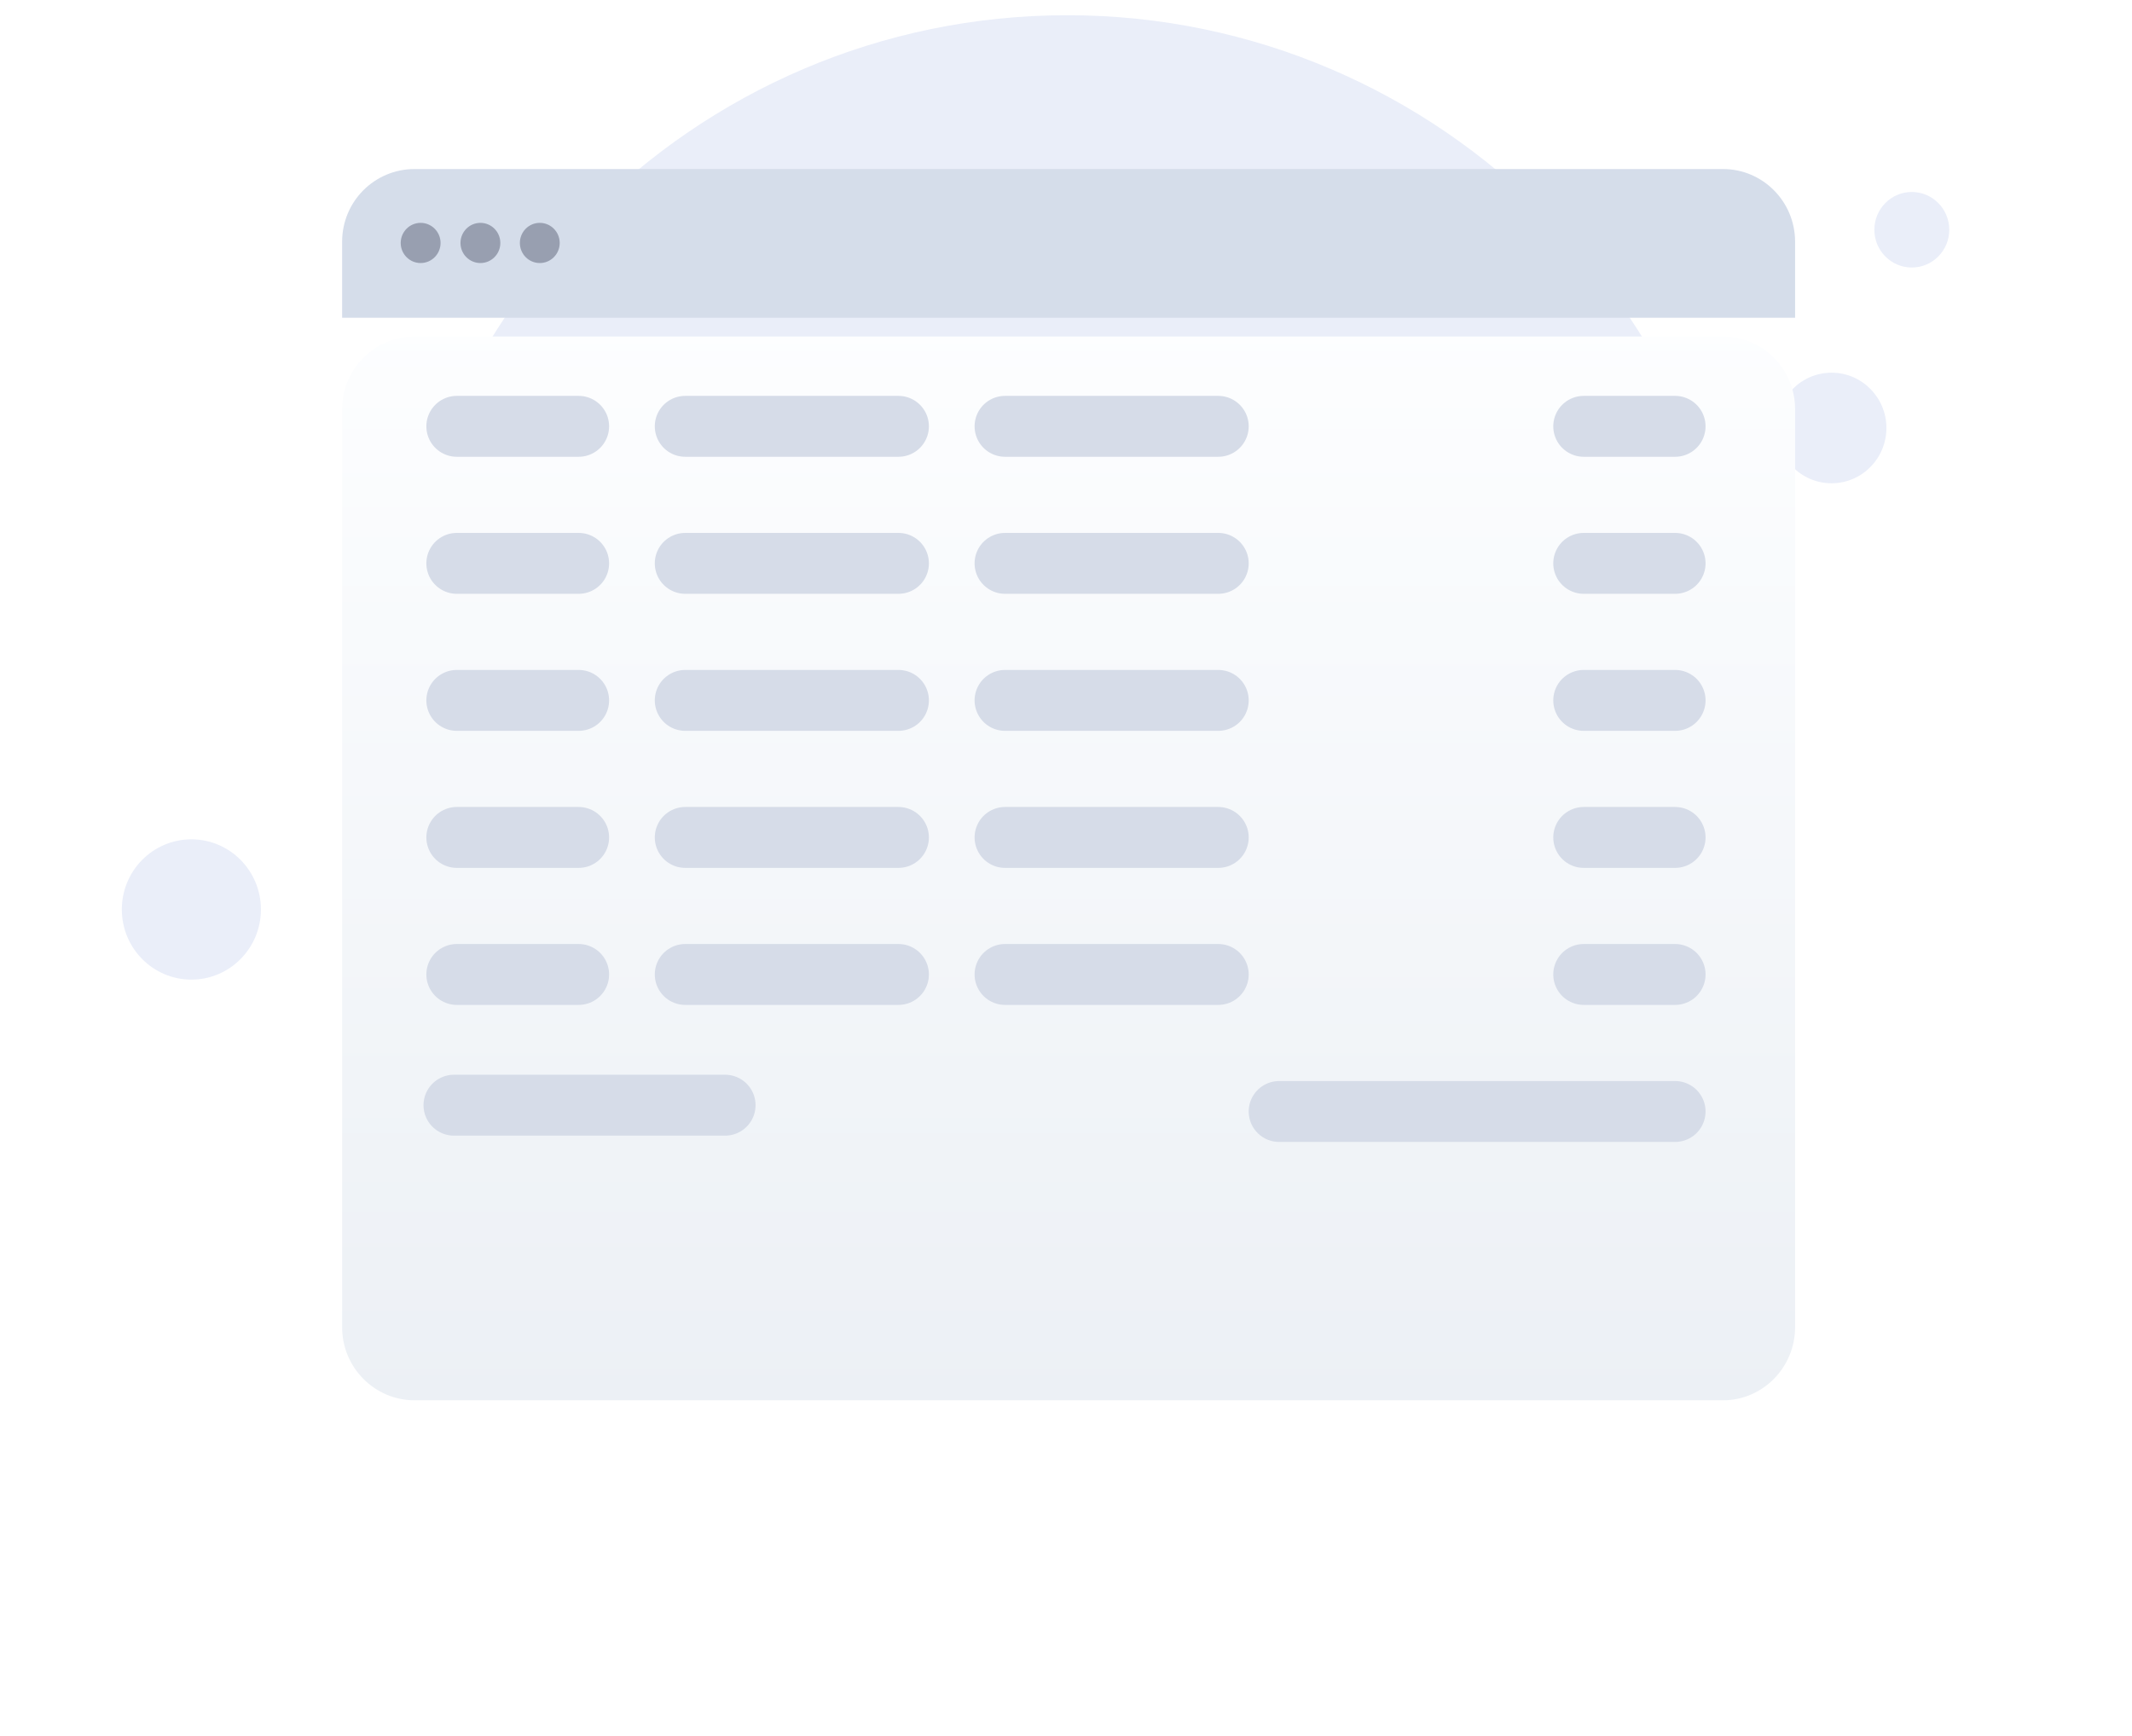 <svg width="140" height="114" viewBox="0 0 140 114" fill="none" xmlns="http://www.w3.org/2000/svg">
<g id="Web Page">
<g id="Group 47083">
<g id="Group 47051">
<g id="Group 47042">
<g id="Group 821">
<path id="Vector" d="M70.092 91C94.683 91 114.619 70.892 114.619 46C114.619 21.108 94.595 1 70.092 1C45.501 1 25.565 21.108 25.565 46C25.565 70.892 45.501 91 70.092 91Z" fill="#EAEEF9"/>
<path id="Vector_2" d="M120.272 31.74C122.26 31.74 123.873 30.114 123.873 28.108C123.873 26.103 122.26 24.477 120.272 24.477C118.283 24.477 116.671 26.103 116.671 28.108C116.671 30.114 118.283 31.74 120.272 31.74Z" fill="#EAEEF9"/>
<path id="Vector_3" d="M125.541 17.57C126.899 17.57 128 16.459 128 15.09C128 13.72 126.899 12.609 125.541 12.609C124.183 12.609 123.082 13.72 123.082 15.09C123.082 16.459 124.183 17.57 125.541 17.57Z" fill="#EAEEF9"/>
<path id="Vector_4" d="M27.585 16.504C28.943 16.504 30.044 15.393 30.044 14.023C30.044 12.653 28.943 11.543 27.585 11.543C26.227 11.543 25.126 12.653 25.126 14.023C25.126 15.393 26.227 16.504 27.585 16.504Z" fill="#F1F3F9"/>
<path id="Vector_5" d="M12.567 64.338C15.089 64.338 17.134 62.275 17.134 59.731C17.134 57.187 15.089 55.125 12.567 55.125C10.045 55.125 8 57.187 8 59.731C8 62.275 10.045 64.338 12.567 64.338Z" fill="#EAEEF9"/>
</g>
</g>
</g>
</g>
<g id="Group 47084">
<g id="Vector_6" filter="url(#filter0_d_4464_75199)">
<path d="M117.877 15.879V76.164C117.877 78.804 115.757 80.968 113.141 80.968H27.229C24.612 80.968 22.466 78.83 22.466 76.164V15.879C22.466 13.239 24.585 11.102 27.229 11.102H113.141C115.757 11.102 117.877 13.239 117.877 15.879Z" fill="url(#paint0_linear_4464_75199)"/>
</g>
<path id="Vector_7" d="M117.877 15.879V20.868H22.466V15.879C22.466 13.239 24.585 11.102 27.229 11.102H113.141C115.757 11.102 117.877 13.239 117.877 15.879Z" fill="#D5DDEA"/>
<path id="Vector_8" d="M27.621 17.276C28.344 17.276 28.93 16.685 28.93 15.957C28.93 15.228 28.344 14.637 27.621 14.637C26.899 14.637 26.313 15.228 26.313 15.957C26.313 16.685 26.899 17.276 27.621 17.276Z" fill="#989FB0"/>
<path id="Vector_9" d="M31.547 17.276C32.269 17.276 32.855 16.685 32.855 15.957C32.855 15.228 32.269 14.637 31.547 14.637C30.824 14.637 30.238 15.228 30.238 15.957C30.238 16.685 30.824 17.276 31.547 17.276Z" fill="#989FB0"/>
<path id="Vector_10" d="M35.446 17.276C36.169 17.276 36.754 16.685 36.754 15.957C36.754 15.228 36.169 14.637 35.446 14.637C34.723 14.637 34.138 15.228 34.138 15.957C34.138 16.685 34.723 17.276 35.446 17.276Z" fill="#989FB0"/>
<path id="Vector_11" d="M103.997 28L109.997 28" stroke="#D6DCE8" stroke-width="4" stroke-miterlimit="10" stroke-linecap="round" stroke-linejoin="round"/>
<path id="Vector_12" d="M103.997 37L109.997 37" stroke="#D6DCE8" stroke-width="4" stroke-miterlimit="10" stroke-linecap="round" stroke-linejoin="round"/>
<path id="Vector_13" d="M103.997 46L109.997 46" stroke="#D6DCE8" stroke-width="4" stroke-miterlimit="10" stroke-linecap="round" stroke-linejoin="round"/>
<path id="Vector_14" d="M103.997 55L109.997 55" stroke="#D6DCE8" stroke-width="4" stroke-miterlimit="10" stroke-linecap="round" stroke-linejoin="round"/>
<path id="Vector_15" d="M103.997 64L109.997 64" stroke="#D6DCE8" stroke-width="4" stroke-miterlimit="10" stroke-linecap="round" stroke-linejoin="round"/>
<path id="Vector_16" d="M29.997 28H37.997" stroke="#D6DCE8" stroke-width="4" stroke-miterlimit="10" stroke-linecap="round" stroke-linejoin="round"/>
<path id="Vector_17" d="M29.997 37H37.997" stroke="#D6DCE8" stroke-width="4" stroke-miterlimit="10" stroke-linecap="round" stroke-linejoin="round"/>
<path id="Vector_18" d="M29.997 46H37.997" stroke="#D6DCE8" stroke-width="4" stroke-miterlimit="10" stroke-linecap="round" stroke-linejoin="round"/>
<path id="Vector_19" d="M29.997 55H37.997" stroke="#D6DCE8" stroke-width="4" stroke-miterlimit="10" stroke-linecap="round" stroke-linejoin="round"/>
<path id="Vector_20" d="M29.997 64H37.997" stroke="#D6DCE8" stroke-width="4" stroke-miterlimit="10" stroke-linecap="round" stroke-linejoin="round"/>
<path id="Vector_21" d="M44.997 28H58.997" stroke="#D6DCE8" stroke-width="4" stroke-miterlimit="10" stroke-linecap="round" stroke-linejoin="round"/>
<path id="Vector_22" d="M44.997 37H58.997" stroke="#D6DCE8" stroke-width="4" stroke-miterlimit="10" stroke-linecap="round" stroke-linejoin="round"/>
<path id="Vector_23" d="M44.997 46H58.997" stroke="#D6DCE8" stroke-width="4" stroke-miterlimit="10" stroke-linecap="round" stroke-linejoin="round"/>
<path id="Vector_24" d="M44.997 55H58.997" stroke="#D6DCE8" stroke-width="4" stroke-miterlimit="10" stroke-linecap="round" stroke-linejoin="round"/>
<path id="Vector_25" d="M44.997 64H58.997" stroke="#D6DCE8" stroke-width="4" stroke-miterlimit="10" stroke-linecap="round" stroke-linejoin="round"/>
<path id="Vector_26" d="M65.997 28H79.997" stroke="#D6DCE8" stroke-width="4" stroke-miterlimit="10" stroke-linecap="round" stroke-linejoin="round"/>
<path id="Vector_27" d="M65.997 37H79.997" stroke="#D6DCE8" stroke-width="4" stroke-miterlimit="10" stroke-linecap="round" stroke-linejoin="round"/>
<path id="Vector_28" d="M65.997 46H79.997" stroke="#D6DCE8" stroke-width="4" stroke-miterlimit="10" stroke-linecap="round" stroke-linejoin="round"/>
<path id="Vector_29" d="M65.997 55H79.997" stroke="#D6DCE8" stroke-width="4" stroke-miterlimit="10" stroke-linecap="round" stroke-linejoin="round"/>
<path id="Vector_30" d="M65.997 64H79.997" stroke="#D6DCE8" stroke-width="4" stroke-miterlimit="10" stroke-linecap="round" stroke-linejoin="round"/>
<path id="Vector_31" d="M83.997 73L109.997 73" stroke="#D6DCE8" stroke-width="4" stroke-miterlimit="10" stroke-linecap="round" stroke-linejoin="round"/>
<path id="Vector_32" d="M29.81 72.586H47.614" stroke="#D6DCE8" stroke-width="4" stroke-miterlimit="10" stroke-linecap="round" stroke-linejoin="round"/>
</g>
</g>
<defs>
<filter id="filter0_d_4464_75199" x="0.466" y="0.102" width="139.411" height="113.867" filterUnits="userSpaceOnUse" color-interpolation-filters="sRGB">
<feFlood flood-opacity="0" result="BackgroundImageFix"/>
<feColorMatrix in="SourceAlpha" type="matrix" values="0 0 0 0 0 0 0 0 0 0 0 0 0 0 0 0 0 0 127 0" result="hardAlpha"/>
<feOffset dy="11"/>
<feGaussianBlur stdDeviation="11"/>
<feColorMatrix type="matrix" values="0 0 0 0 0.398 0 0 0 0 0.477 0 0 0 0 0.575 0 0 0 0.27 0"/>
<feBlend mode="normal" in2="BackgroundImageFix" result="effect1_dropShadow_4464_75199"/>
<feBlend mode="normal" in="SourceGraphic" in2="effect1_dropShadow_4464_75199" result="shape"/>
</filter>
<linearGradient id="paint0_linear_4464_75199" x1="70.14" y1="9.485" x2="70.14" y2="81.722" gradientUnits="userSpaceOnUse">
<stop stop-color="#FDFEFF"/>
<stop offset="0.996" stop-color="#ECF0F5"/>
</linearGradient>
</defs>
</svg>
